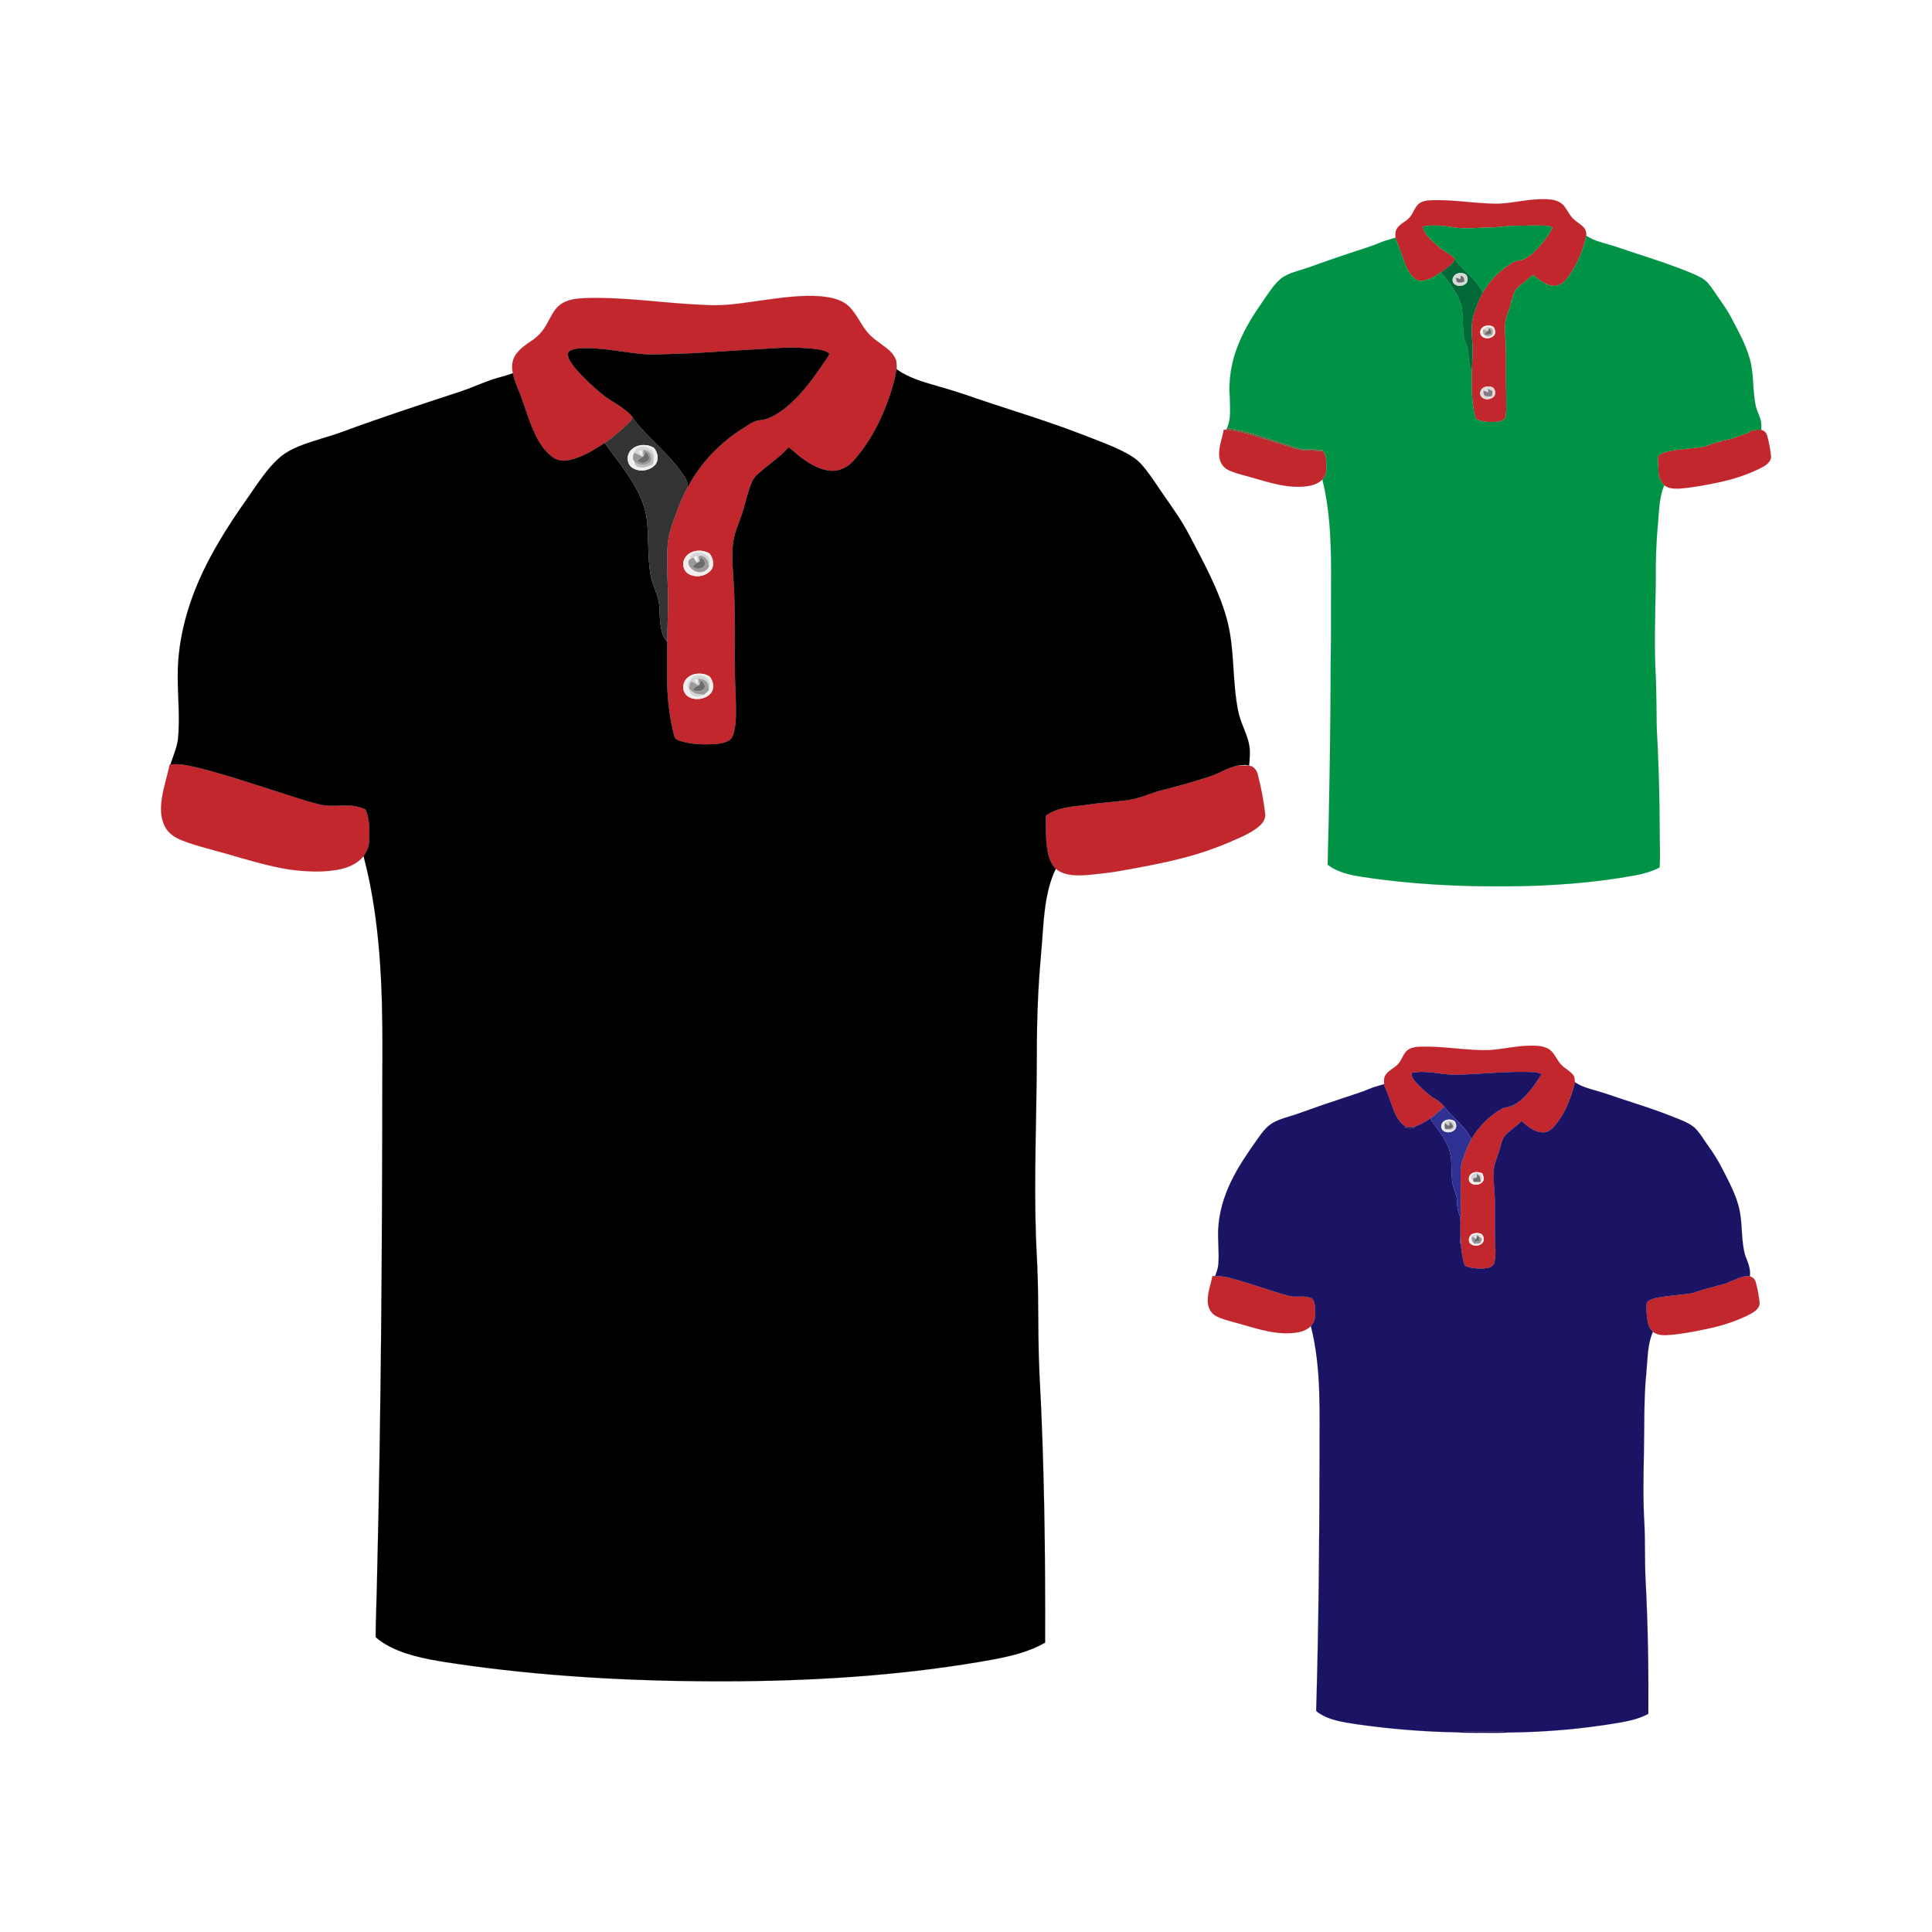 <svg:svg xmlns:svg="http://www.w3.org/2000/svg" enable-background="new 0 0 1920 1920" height="2254.994" id="Layer_1" version="1.1" viewBox="-167.292 -200.029 2254.994 2254.994" width="2254.994" x="0px" y="0px" xml:space="preserve">
<svg:g id="_x23_ffffffff">
</svg:g>
<svg:g>
	<svg:path d="M1582.99,37.69c20-1.13,39.79-7.06,59.93-4.75   c6.58,0.73,13.28,3.56,16.79,9.47c3.13,4.5,5.52,9.6,9.67,13.32c3.56,3.46,8.04,5.8,11.54,9.33   c2.49,2.58,3.71,6.37,3.08,9.92c-2.94,16.43-9.75,32.11-19.17,45.84c-3.74,5.29-8.12,11.03-14.79,12.54   c-6.5,1.3-12.89-1.66-18.21-5.12c-3.41-2.11-6.05-5.44-9.8-6.9c-2.34,0.58-3.88,2.67-5.69,4.1   c-4.3,4.03-9.32,7.25-13.36,11.56c-3.71,4.11-4.69,9.78-5.8,15.01c-0.09-0.46-0.26-1.4-0.34-1.87   c-0.73,9.73-7.07,18.01-7.25,27.82c-0.7,12.05,1.18,24.04,0.91,36.09c0.08,16.64-0.11,33.3,0.23,49.94   c-0.06,7.35,0.59,14.8-0.72,22.07c-0.93,4.44-6,6.02-9.96,6.25c-7.67,0.32-15.81,0.65-22.97-2.54   c-1.99-0.73-2.43-3.02-2.91-4.81c-4.05-17.15-3.91-34.86-3.69-52.37c0.93-12.84,1.68-25.77,0.24-38.61   c-0.48-9.03-0.6-18.3,2.1-27.04c2.75-8.72,6.11-17.28,10.5-25.31c8.27-14.94,21.01-27.03,35.68-35.6   c4.03-2.36,9.04-1.75,13.15-3.96c8.15-4.02,14.2-11.09,20.14-17.76c4.38-6.03,9.45-11.75,12.46-18.63   c-2.41-2.12-5.83-2.05-8.82-2.3c-12.3-0.47-24.6-0.04-36.9,0.21c-10.05,0.18-19.98,2.14-30.04,1.96   c-12.68,0.2-25.43,1.88-38.06,0.02c-12.26-1.9-24.89-3.57-37.19-1.23c0.27,6.51,5.08,11.19,9.31,15.57   c5.41,5.35,11.16,10.45,17.7,14.4c3.59,2.28,7.52,4.36,10.08,7.9c-2.82,7.39-10.54,11.26-16.52,15.84   c-7.02,4.64-14.65,9.51-23.33,9.7c-4.71,0.28-8.21-3.46-11.06-6.7c-5.69-7.11-8.38-16-11.37-24.45   c-1.97-6.33-4.98-12.29-6.77-18.68c-0.65-3.85-0.67-8.15,1.66-11.48c4.02-6.06,11.72-8.24,15.79-14.26   c3.22-4.25,4.76-9.6,8.52-13.45c3.48-3.45,8.52-4.57,13.26-4.92C1528.43,32.31,1555.59,38.18,1582.99,37.69 M1565.46,180.76   c-4.25,1.47-6.62,7.08-3.84,10.88c3.86,4.78,12.35,3.76,15.56-1.28c1.23-2.94,0.54-6.61-1.64-8.92   C1572.56,179.59,1568.67,179.51,1565.46,180.76 M1565.12,251.98c-4.28,1.58-6.34,7.47-3.34,11.11   c3.53,4.06,10.53,3.52,14.24-0.02c2.91-2.85,2.14-7.79-0.47-10.54C1572.44,250.69,1568.41,250.67,1565.12,251.98z" fill="#C2272D" stroke="#C2272D" stroke-width="0.094" />
	<svg:path d="M1873.09,304.08c4.87-1.83,10.06-3.09,15.3-2.44   c3.35,0.98,6.25,3.53,6.97,7.05c2.02,7.63,3.6,15.42,4.34,23.27c0.86,6.32-4.98,10.46-9.77,13.2   c-17.48,9.2-36.57,15-55.91,18.78c-13.89,2.76-27.84,5.46-41.99,6.36c-5.78,0.22-12.11-0.21-16.84-3.9   c-4.76-4.41-6.83-11.03-6.82-17.39c0.07-5.36-1.07-10.7-0.53-16.04c2.37-3.61,6.89-4.78,10.8-5.94   c8.97-2.13,18.19-2.76,27.34-3.75c6.99-0.96,14.23-1.04,20.86-3.74c4.9-1.95,9.94-3.55,15.17-4.37   c-0.62-0.13-1.21-0.27-1.77-0.4c12.28-1.63,23.83-6.42,35.39-10.63C1874.76,304.12,1873.91,304.1,1873.09,304.08z" fill="#C2272D" stroke="#C2272D" stroke-width="0.094" />
	<svg:path d="M1261.04,301.53c15.1,0.25,29.46,5.23,43.76,9.56   c8.36,2.53,16.6,5.45,25.01,7.84c9.86,2.96,19.66,7.46,30.19,6.87c5.57-0.24,11.09,0.63,16.65,0.8   c5.39,5.4,3.8,13.49,4.08,20.4c0.27,4.68-1.35,9.27-4.56,12.69c-6.34,6.27-15.63,7.96-24.21,8.33   c-22.81,1.19-44.42-7.22-66.13-12.89c-7.21-2.13-14.71-3.76-21.25-7.6c-5.77-3.36-8.69-10.13-8.86-16.6   C1255.31,320.82,1259.37,311.35,1261.04,301.53z" fill="#C2272D" stroke="#C2272D" stroke-width="0.094" />
	<svg:path d="M1493.74,64.34c12.3-2.34,24.93-0.67,37.19,1.23   c12.63,1.86,25.38,0.18,38.06-0.02c10.06,0.18,19.99-1.78,30.04-1.96c12.3-0.25,24.6-0.68,36.9-0.21   c2.99,0.25,6.41,0.18,8.82,2.3c-3.01,6.88-8.08,12.6-12.46,18.63c-5.94,6.67-11.99,13.74-20.14,17.76   c-4.11,2.21-9.12,1.6-13.15,3.96c-14.67,8.57-27.41,20.66-35.68,35.6c-7.04-16-23.07-25.11-32.49-39.42   c-2.56-3.54-6.49-5.62-10.08-7.9c-6.54-3.95-12.29-9.05-17.7-14.4C1498.82,75.53,1494.01,70.85,1493.74,64.34z" fill="#009345" stroke="#009345" stroke-width="0.094" />
	<svg:path d="M1684,74.98c8.17,5.59,17.91,7.93,27.27,10.69   c10.05,2.77,19.77,6.56,29.7,9.7c23.02,7.44,46.06,14.93,68.36,24.37c5.71,2.64,11.74,5.22,16.16,9.86   c4.9,5.51,8.77,11.84,12.99,17.87c5.52,7.93,11.18,15.83,15.55,24.48c8.87,17.05,18.55,34.12,22.49,53.13   c3.1,15.79,2.07,32.07,5.28,47.85c1.27,6.23,4.55,11.82,6.05,17.99c0.91,3.5,0.64,7.15,0.54,10.72   c-5.24-0.65-10.43,0.61-15.3,2.44c0.82,0.02,1.67,0.04,2.54,0.06c-11.56,4.21-23.11,9-35.39,10.63   c0.56,0.13,1.15,0.27,1.77,0.4c-5.23,0.82-10.27,2.42-15.17,4.37c-6.63,2.7-13.87,2.78-20.86,3.74   c-9.15,0.99-18.37,1.62-27.34,3.75c-3.91,1.16-8.43,2.33-10.8,5.94c-0.54,5.34,0.6,10.68,0.53,16.04   c-0.01,6.36,2.06,12.98,6.82,17.39c-4.8,10.89-5.59,22.93-6.6,34.63c-0.59,11.01-2.01,21.97-2.39,33   c-1.14,16.63-0.82,33.31-0.97,49.96c-0.68,36.66-1.93,73.39,0.27,110.02c0.44,16.97,0.66,33.94,0.84,50.91   c-0.01,9.71,1.01,19.36,1.26,29.06c1.35,30.65,2.17,61.33,2.23,92.02c-0.1,15.49,0.92,30.99-0.08,46.47   c-8.96,4.66-18.75,7.4-28.64,9.23c-48.5,8.87-97.84,12.36-147.1,12.79c-57.55,0.47-115.25-2.32-172.16-11.19   c-13.85-2.2-28.26-5.26-39.55-14.1c2.16-79.72,3.42-159.45,3.56-239.2c0.66-28.97,0.22-57.96,0.44-86.94   c0.25-41.27-0.19-83.06-10.13-123.37c3.21-3.42,4.83-8.01,4.56-12.69c-0.28-6.91,1.31-15-4.08-20.4   c-0.03-0.25-0.08-0.74-0.11-0.99c-6.13-1.05-12.33-1.51-18.53-1.24c-7.39,0.38-14.2-2.9-21.17-4.8   c-23.3-7.2-46.27-16.07-70.47-19.83c-0.14-0.56-0.42-1.69-0.56-2.26c3.72-10.43,2.5-21.66,2.32-32.51   c-1.86-21.72,1.93-43.75,10.29-63.85c7.56-18.54,18.36-35.54,29.9-51.82c6.1-8.68,11.71-18.03,20.16-24.67   c6.94-5.1,15.39-7.36,23.49-9.89c10.17-3.04,20.01-7.05,30.07-10.43c10.3-3.58,20.64-7.04,30.99-10.48   c10.05-3.4,20.29-6.31,30.06-10.49c5.95-2.64,12.34-4,18.5-6.05l0.19,0.63c1.79,6.39,4.8,12.35,6.77,18.68   c2.99,8.45,5.68,17.34,11.37,24.45c2.85,3.24,6.35,6.98,11.06,6.7c8.68-0.19,16.31-5.06,23.33-9.7   c5.45,5.21,9.65,11.54,13.87,17.75c4.97,7.71,9.67,15.95,10.98,25.18c2.12,13.86-0.64,28.56,5.08,41.77   c4.09,9.53,0.88,20.72,6.24,29.84c-0.22,17.51-0.36,35.22,3.69,52.37c0.48,1.79,0.92,4.08,2.91,4.81   c7.16,3.19,15.3,2.86,22.97,2.54c3.96-0.23,9.03-1.81,9.96-6.25c1.31-7.27,0.66-14.72,0.72-22.07   c-0.34-16.64-0.15-33.3-0.23-49.94c0.27-12.05-1.61-24.04-0.91-36.09c0.18-9.81,6.52-18.09,7.25-27.82   c0.08,0.47,0.25,1.41,0.34,1.87c1.11-5.23,2.09-10.9,5.8-15.01c4.04-4.31,9.06-7.53,13.36-11.56   c1.81-1.43,3.35-3.52,5.69-4.1c3.75,1.46,6.39,4.79,9.8,6.9c5.32,3.46,11.71,6.42,18.21,5.12   c6.67-1.51,11.05-7.25,14.79-12.54C1674.25,107.09,1681.06,91.41,1684,74.98z" fill="#009345" stroke="#009345" stroke-width="0.094" />
	<svg:path d="M1530.83,102.21c9.42,14.31,25.45,23.42,32.49,39.42   c-4.39,8.03-7.75,16.59-10.5,25.31c-2.7,8.74-2.58,18.01-2.1,27.04c1.44,12.84,0.69,25.77-0.24,38.61   c-5.36-9.12-2.15-20.31-6.24-29.84c-5.72-13.21-2.96-27.91-5.08-41.77c-1.31-9.23-6.01-17.47-10.98-25.18   c-4.22-6.21-8.42-12.54-13.87-17.75C1520.29,113.47,1528.01,109.6,1530.83,102.21 M1534.16,119.17   c-4.51,1.11-7.59,6.54-5.15,10.78c3.2,4.96,10.94,4.57,14.91,0.77c2.64-2.84,2.18-7.48-0.27-10.27   C1540.94,118.53,1537.27,118.15,1534.16,119.17z" fill="#016837" stroke="#016837" stroke-width="0.094" />
	<svg:path d="M1534.16,119.17c3.11-1.02,6.78-0.64,9.49,1.28   c2.45,2.79,2.91,7.43,0.27,10.27c-3.97,3.8-11.71,4.19-14.91-0.77C1526.57,125.71,1529.65,120.28,1534.16,119.17    M1537.62,121.72c-0.05,1.05-0.14,3.15-0.18,4.21c-1.79-0.68-3.53-1.36-5.3-2.01c0.38,1.86-0.14,4.32,1.82,5.44   c2.65,0.92,5.4-0.01,8-0.75C1541.82,125.56,1541.11,122.38,1537.62,121.72z" fill="#D6DBD5" stroke="#D6DBD5" stroke-width="0.094" />
	<svg:path d="M1568.15,181.19c1.84-0.5,3.57,0.7,5.24,1.34   c-1.3,0.09-2.58,0.19-3.84,0.31c0.02,0.58,0.04,1.74,0.05,2.31c0,0.46-0.01,1.39-0.02,1.85   c-0.32-0.18-0.95-0.53-1.27-0.7c-0.45-0.3-1.36-0.89-1.81-1.19c-0.73-0.24-2.19-0.73-2.92-0.97   C1565.06,183.11,1566.45,181.89,1568.15,181.19z" fill="#D6DBD5" stroke="#D6DBD5" stroke-width="0.094" />
	<svg:path d="M1537.62,121.72c3.49,0.66,4.2,3.84,4.34,6.89   c-2.6,0.74-5.35,1.67-8,0.75c-1.96-1.12-1.44-3.58-1.82-5.44c1.77,0.65,3.51,1.33,5.3,2.01   C1537.48,124.87,1537.57,122.77,1537.62,121.72z" fill="#6B6D6E" stroke="#6B6D6E" stroke-width="0.094" />
	<svg:path d="M1565.46,180.76c3.21-1.25,7.1-1.17,10.08,0.68   c2.18,2.31,2.87,5.98,1.64,8.92c-3.21,5.04-11.7,6.06-15.56,1.28C1558.84,187.84,1561.21,182.23,1565.46,180.76    M1568.15,181.19c-1.7,0.7-3.09,1.92-4.57,2.95c0.05,2.06-0.64,4.56,1.07,6.19c2.55,3.61,8.56,2.91,10.73-0.75   c0.59-2.51,0.11-5.38-1.99-7.05C1571.72,181.89,1569.99,180.69,1568.15,181.19z" fill="#FFF0EC" stroke="#FFF0EC" stroke-width="0.094" />
	<svg:path d="M1569.55,182.84c1.26-0.12,2.54-0.22,3.84-0.31   c2.1,1.67,2.58,4.54,1.99,7.05c-2.17,3.66-8.18,4.36-10.73,0.75c-1.71-1.63-1.02-4.13-1.07-6.19   c0.73,0.24,2.19,0.73,2.92,0.97c0.45,0.3,1.36,0.89,1.81,1.19c-1.02,1.34-1.98,2.72-2.91,4.1c2.7,0.02,5.7,0.4,8.02-1.35   c0.1-2.19-1.15-4.05-2.17-5.87c-0.41,0.5-1.24,1.48-1.65,1.97C1569.59,184.58,1569.57,183.42,1569.55,182.84z" fill="#ABADAB" stroke="#ABADAB" stroke-width="0.094" />
	<svg:path d="M1569.6,185.15c0.41-0.49,1.24-1.47,1.65-1.97   c1.02,1.82,2.27,3.68,2.17,5.87c-2.32,1.75-5.32,1.37-8.02,1.35c0.93-1.38,1.89-2.76,2.91-4.1   c0.32,0.17,0.95,0.52,1.27,0.7C1569.59,186.54,1569.6,185.61,1569.6,185.15z" fill="#6C6C6C" stroke="#6C6C6C" stroke-width="0.094" />
	<svg:path d="M1565.12,251.98c3.29-1.31,7.32-1.29,10.43,0.55   c2.61,2.75,3.38,7.69,0.47,10.54c-3.71,3.54-10.71,4.08-14.24,0.02C1558.78,259.45,1560.84,253.56,1565.12,251.98 M1569.55,253.8   c0.02,1.04,0.07,3.12,0.1,4.17c-1.88-0.68-3.7-1.46-5.56-2.09c0.24,2.35-0.06,5.91,2.95,6.54   c2.3,0.12,5.33,0.9,7.2-0.82c0.27-1.72,0.27-3.46,0.38-5.18C1572.93,255.52,1571.2,254.69,1569.55,253.8z" fill="#DFDBD9" stroke="#DFDBD9" stroke-width="0.094" />
	<svg:path d="M1569.55,253.8c1.65,0.89,3.38,1.72,5.07,2.62   c-0.11,1.72-0.11,3.46-0.38,5.18c-1.87,1.72-4.9,0.94-7.2,0.82c-3.01-0.63-2.71-4.19-2.95-6.54   c1.86,0.63,3.68,1.41,5.56,2.09C1569.62,256.92,1569.57,254.84,1569.55,253.8z" fill="#857D88" stroke="#857D88" stroke-width="0.094" />
	<svg:path d="M1265.75,297.21l0.06,0.27c0.14,0.57,0.42,1.7,0.56,2.26   c24.2,3.76,47.17,12.63,70.47,19.83c6.97,1.9,13.78,5.18,21.17,4.8c6.2-0.27,12.4,0.19,18.53,1.24   c0.03,0.25,0.08,0.74,0.11,0.99c-5.56-0.17-11.08-1.04-16.65-0.8c-10.53,0.59-20.33-3.91-30.19-6.87   c-8.41-2.39-16.65-5.31-25.01-7.84c-14.3-4.33-28.66-9.31-43.76-9.56c1.07-0.09,2.15-0.18,3.25-0.26   C1264.76,299.92,1265.24,298.56,1265.75,297.21z" fill="#5D623C" stroke="#5D623C" stroke-width="0.094" />
</svg:g>
<svg:g>
	<svg:path d="M720.52,150.78c23.34-3.25,46.91-6.76,70.53-4.97   c10.33,1.11,21.23,3.01,29.75,9.35c11.97,9.57,16.49,25.17,27.25,35.81c7.08,7.08,15.95,11.97,23.35,18.68   c3,2.91,5.6,6.37,6.96,10.36c2.22,13.18-2.4,26.06-6.07,38.51c-9.27,28.57-22.95,56.21-43.02,78.77   c-6.66,7.89-16.87,12.97-27.32,12.11c-12.45-1.07-23.57-7.7-33.48-14.87c-5.33-3.76-9.74-8.68-15.12-12.33   c-3.51,2.87-6.36,6.46-9.82,9.39c-8.62,7.39-17.85,14.06-26.31,21.64c-3.11,2.71-5.65,6.06-7.16,9.91   c-4.06,9.93-6.59,20.38-9.45,30.7c-3.61,13.4-10.49,25.85-12.25,39.76c-2.23,18.43,0.35,36.94,1.19,55.37   c2,41.85-0.46,83.8,1.96,125.64c0.21,12.95,0.98,26.09-1.81,38.84c-0.94,4.11-2.44,8.65-6.29,10.92c-5,2.87-10.87,3.74-16.53,4.17   c-12.97,0.62-26.18,0.32-38.73-3.31c-3.11-1.13-7.53-1.87-8.31-5.7c-5.77-21.31-8.21-43.45-8.52-65.5   c-0.18-15.01-0.03-30.03,0.09-45.05c0.5-24.98,1.83-49.99,0.25-74.96c0.06-13.74-0.86-27.54,0.62-41.23   c1.22-12.48,6.3-24.07,10.45-35.77c3.4-9.93,7.68-19.53,12.78-28.7c15.23-28.67,38.6-52.68,66.19-69.66   c5.45-3.19,10.67-7.6,17.21-8.12c10.78-0.76,20.21-6.82,28.71-13c18.98-14.77,33.3-34.46,46.65-54.22   c2.21-3.4,5.17-6.45,6.36-10.41c-2.02-2.26-4.93-3.33-7.77-4.06c-9.77-2.36-19.88-2.5-29.86-3.08c-12.68-0.37-25.35,0.57-38,1.33   c-29,1.49-57.95,3.81-86.96,5.26c-17.38,0.35-34.75,1.75-52.15,1.11c-24.7-1.85-49.08-7.96-73.96-7.06   c-4.83,0.25-9.91,0.7-14.18,3.14c-3.23,1.83-2.27,6.11-1.08,8.92c3.64,7.79,9.77,14.01,15.58,20.21   c7.23,7.41,14.95,14.34,22.83,21.05c10.89,9.14,24.67,14.5,34.34,25.12c0.5,1.33,1.13,2.67,1.13,4.13   c-3.48,4.7-8.03,8.48-12.33,12.41c-6.5,5.28-12.63,11.05-19.69,15.6c-12.58,8.19-25.67,16.31-40.45,19.76   c-6.66,1.63-14.23,1.35-19.87-2.96c-13.38-9.36-20.53-24.81-26.3-39.58c-4.95-12.89-8.7-26.22-14.06-38.96   c-2.68-6.37-5.22-12.84-6.54-19.65c-1.65-7.13-1.08-15.08,3.07-21.27c4.78-7.22,12.1-12.16,19.19-16.87   c7.15-4.75,12.97-11.34,17.13-18.82c4.64-8.07,8.18-17.27,15.86-23.04c8.11-6.13,18.65-7.23,28.48-7.66   c47.17-1.7,93.93,6.3,140.98,8C677.66,157.47,699.16,153.73,720.52,150.78 M642.37,443.67c-4.62,1.36-8.9,4.48-10.91,8.95   c-2.5,5.41-1.29,12.68,3.63,16.34c8,5.71,20.37,4.28,26.97-2.97c5.05-5.68,3.22-14.49-1.18-19.95   C655.43,442.71,648.5,441.88,642.37,443.67 M644.36,586.61c-4.79,0.97-9.51,3.56-12.05,7.85c-2.33,3.67-2.7,8.44-1.24,12.5   c1.98,5.21,7.46,8.34,12.84,8.72c7.07,0.78,14.97-1.61,19.17-7.64c3.75-5.61,1.91-13.17-1.94-18.22   C656.42,586.29,650.03,585.73,644.36,586.61z" fill="#C2272D" stroke="#C2272D" stroke-width="0.094" />
	<svg:path d="M30.75,692.37c0.22-0.02,0.65-0.06,0.87-0.08   c11.3-1.47,22.49,1.6,33.44,4.03c38.7,9.7,76.28,23.21,114.37,34.97c8.87,2.78,17.76,5.54,26.81,7.68   c11.07,2.8,22.54,0.72,33.79,1.27c6.66,0,13.15,1.82,19.25,4.37c5.03,11.1,4.7,23.53,4.48,35.43c0,6.93-2.64,13.65-6.72,19.18   c-7.48,9.57-19.54,14-31.13,16.1c-11.5,1.81-23.24,2.4-34.86,1.47c-26.44-0.93-52.02-8.41-77.33-15.47   c-20.12-6.23-40.69-10.89-60.68-17.52c-9.13-3.27-19.05-6.73-25.08-14.8c-6.86-9.04-8.12-21.01-6.95-31.98   C22.5,721.8,27.62,707.28,30.75,692.37z" fill="#C2272D" stroke="#C2272D" stroke-width="0.094" />
	<svg:path d="M1246.45,705.65c10.3-3.48,19.52-9.92,30.31-11.98   c5.65,0.22,11.34-1.05,16.87,0.76c3.81,1.83,6.32,5.61,7.17,9.69c3.78,14.76,6.71,29.76,8.47,44.9   c0.93,5.25-1.66,10.35-5.39,13.9c-6.57,6.22-14.76,10.33-22.86,14.19c-17.1,7.88-34.68,14.77-52.74,20.12   c-22.89,6.86-46.35,11.57-69.83,15.95c-12.07,2.14-24.1,4.56-36.29,5.93c-12.74,1.27-25.54,3.44-38.38,2.17   c-6.71-0.8-13.58-2.8-18.74-7.35c-5.27-5.01-7.95-12.07-9.34-19.07c-2.89-14.06-2.04-28.5-2.47-42.75   c10.61-7.82,23.93-10.06,36.72-11.46c9.63-0.86,19.14-2.7,28.78-3.54c12.43-1.32,24.98-1.96,37.24-4.58   c11.29-2.38,21.74-7.57,32.94-10.28C1208.26,717.35,1227.53,712.06,1246.45,705.65z" fill="#C2272D" stroke="#C2272D" stroke-width="0.094" />
	<svg:path d="M583.79,332.21c1.13-1.74,2.12-3.56,3.16-5.35   c1.54,2.51,3.8,5.07,3.4,8.25c0.1,2.92-3.19,3.98-5.45,4.75c-3.02,1.24-5.97-0.42-8.63-1.71c1.77-2.08,3.97-3.7,6.36-5   C582.92,332.91,583.5,332.44,583.79,332.21z" fill="#6C6C6C" stroke="#6C6C6C" stroke-width="0.094" />
	<svg:path d="M650.52,594.11c3.66,1.54,5.93,5.88,4.3,9.65   c-3.52,3.88-9.53,4.26-13.69,1.17c1.76-2.01,3.88-3.67,6.26-4.9c0.42-0.25,1.26-0.77,1.68-1.02   C649.62,597.4,650.02,595.73,650.52,594.11z" fill="#6C6C6C" stroke="#6C6C6C" stroke-width="0.094" />
	<svg:path d="M497.75,209.55c4.27-2.44,9.35-2.89,14.18-3.14c24.88-0.9,49.26,5.21,73.96,7.06   c17.4,0.64,34.77-0.76,52.15-1.11c29.01-1.45,57.96-3.77,86.96-5.26c12.65-0.76,25.32-1.7,38-1.33c9.98,0.58,20.09,0.72,29.86,3.08   c2.84,0.73,5.75,1.8,7.77,4.06c-1.19,3.96-4.15,7.01-6.36,10.41c-13.35,19.76-27.67,39.45-46.65,54.22   c-8.5,6.18-17.93,12.24-28.71,13c-6.54,0.52-11.76,4.93-17.21,8.12c-27.59,16.98-50.96,40.99-66.19,69.66   c0.28-5.89-3.12-10.93-6.23-15.61c-14.59-20.76-34.33-37.07-51.07-55.98c-3.32-3.67-5.76-8-8.79-11.88   c-9.67-10.62-23.45-15.98-34.34-25.12c-7.88-6.71-15.6-13.64-22.83-21.05c-5.81-6.2-11.94-12.42-15.58-20.21   C495.48,215.66,494.52,211.38,497.75,209.55z" stroke="#000000" stroke-width="0.094" />
	<svg:path d="M878.36,220.01c0.84,3.57,0.97,7.25,0.83,10.9c14.4,10.54,31.95,15.01,48.77,20.05   c14.59,4.06,29.02,8.65,43.29,13.75c27.79,9.46,55.85,18.13,83.63,27.62c22.33,7.5,44.28,16.02,66.21,24.61   c12,4.92,24.12,9.92,34.93,17.21c5.53,3.61,9.86,8.69,13.93,13.82c7.1,9.07,13.33,18.76,19.84,28.25   c11.03,15.82,22.37,31.53,31.22,48.71c16.25,31.13,33.61,62.14,43.23,96.13c10.11,35.85,6.22,73.72,13.88,109.99   c2.62,12.43,9.23,23.58,12.1,35.94c2.14,8.7,1.11,17.67,0.45,26.48c-1.57-0.27-3.13-0.52-4.66-0.79   c-3.07,0.59-6.23,0.27-9.25,0.99c-10.79,2.06-20.01,8.5-30.31,11.98c-18.92,6.41-38.19,11.7-57.54,16.6   c-11.2,2.71-21.65,7.9-32.94,10.28c-12.26,2.62-24.81,3.26-37.24,4.58c-9.64,0.84-19.15,2.68-28.78,3.54   c-12.79,1.4-26.11,3.64-36.72,11.46c0.43,14.25-0.42,28.69,2.47,42.75c1.39,7,4.07,14.06,9.34,19.07   c-10.56,21.79-13.14,46.25-14.95,70.08c-1.66,25.02-4.4,49.96-5.55,75.02c-1.27,25.62-1.79,51.28-1.69,76.93   c-0.26,69.04-3.37,138.07-1.05,207.1c1.09,23.99,2.45,47.97,2.55,72c0.32,29.46,0.17,58.93,1.58,88.37   c5.73,104.5,6.94,209.18,6.64,313.82c-17.85,10.19-38.02,15.27-58.04,19.17c-98.76,18.13-199.26,24.98-299.56,25.88   c-104.72,0.76-209.65-4-313.48-18.09c-25.33-3.77-51-6.66-75.45-14.64c-12.5-4.28-24.82-9.96-34.86-18.69   c0.11-22.62,1.22-45.24,1.59-67.86c4.8-195.3,6.02-390.67,6.17-586.02c0.62-76.65,0.22-154.04-15.24-229.44   c-1.95-9.51-4.22-18.95-6.66-28.34c4.08-5.53,6.72-12.25,6.72-19.18c0.22-11.9,0.55-24.33-4.48-35.43   c-6.1-2.55-12.59-4.37-19.25-4.37c-11.25-0.55-22.72,1.53-33.79-1.27c-9.05-2.14-17.94-4.9-26.81-7.68   c-38.09-11.76-75.67-25.27-114.37-34.97c-10.95-2.43-22.14-5.5-33.44-4.03c3.05-9.65,7.35-19.01,8.75-29.11   c2.87-27.37-0.94-54.82-0.11-82.24c1.47-45.89,16.35-90.46,37.93-130.67c13.42-25.21,29.31-49,45.76-72.32   c10.2-14.57,19.85-29.81,33-41.98c7.11-6.74,15.82-11.53,24.86-15.18c16.7-6.79,34.37-10.76,51.25-17.07   c44.98-16.58,90.54-31.49,136.09-46.41c12.28-4.03,24.08-9.36,36.23-13.75c8.55-2.96,17.46-4.76,25.93-7.96   c1.32,6.81,3.86,13.28,6.54,19.65c5.36,12.74,9.11,26.07,14.06,38.96c5.77,14.77,12.92,30.22,26.3,39.58   c5.64,4.31,13.21,4.59,19.87,2.96c14.78-3.45,27.87-11.57,40.45-19.76c11.68,16.21,24.26,31.83,34.46,49.07   c7.25,12.57,13.2,26.26,14.76,40.82c2.36,21.32,0.64,42.96,4.28,64.16c2.02,12.4,9.37,23.38,10.15,36.05   c0.76,11.55,0.41,23.45,4.33,34.52c0.98,2.84,2.88,5.2,4.9,7.37c-0.12,15.02-0.27,30.04-0.09,45.05   c0.31,22.05,2.75,44.19,8.52,65.5c0.78,3.83,5.2,4.57,8.31,5.7c12.55,3.63,25.76,3.93,38.73,3.31   c5.66-0.43,11.53-1.3,16.53-4.17c3.85-2.27,5.35-6.81,6.29-10.92c2.79-12.75,2.02-25.89,1.81-38.84   c-2.42-41.84,0.04-83.79-1.96-125.64c-0.84-18.43-3.42-36.94-1.19-55.37c1.76-13.91,8.64-26.36,12.25-39.76   c2.86-10.32,5.39-20.77,9.45-30.7c1.51-3.85,4.05-7.2,7.16-9.91c8.46-7.58,17.69-14.25,26.31-21.64   c3.46-2.93,6.31-6.52,9.82-9.39c5.38,3.65,9.79,8.57,15.12,12.33c9.91,7.17,21.03,13.8,33.48,14.87   c10.45,0.86,20.66-4.22,27.32-12.11c20.07-22.56,33.75-50.2,43.02-78.77C875.96,246.07,880.58,233.19,878.36,220.01z" stroke="#000000" stroke-width="0.094" />
	<svg:path d="M569.42,284.85c3.03,3.88,5.47,8.21,8.79,11.88   c16.74,18.91,36.48,35.22,51.07,55.98c3.11,4.68,6.51,9.72,6.23,15.61c-5.1,9.17-9.38,18.77-12.78,28.7   c-4.15,11.7-9.23,23.29-10.45,35.77c-1.48,13.69-0.56,27.49-0.62,41.23c1.58,24.97,0.25,49.98-0.25,74.96   c-2.02-2.17-3.92-4.53-4.9-7.37c-3.92-11.07-3.57-22.97-4.33-34.52c-0.78-12.67-8.13-23.65-10.15-36.05   c-3.64-21.2-1.92-42.84-4.28-64.16c-1.56-14.56-7.51-28.25-14.76-40.82c-10.2-17.24-22.78-32.86-34.46-49.07   c7.06-4.55,13.19-10.32,19.69-15.6c4.3-3.93,8.85-7.71,12.33-12.41C570.55,287.52,569.92,286.18,569.42,284.85 M578.17,320.14   c-2.89,0.76-5.63,2.13-7.84,4.15c-6.46,5.16-6.81,16.41,0.04,21.38c7.9,5.57,19.84,4.13,26.55-2.7c5.27-5.59,3.67-14.55-0.78-20.12   C590.93,319.45,584.16,318.62,578.17,320.14z" fill="#333333" stroke="#333333" stroke-width="0.094" />
	<svg:path d="M578.17,320.14c5.99-1.52,12.76-0.69,17.97,2.71   c4.45,5.57,6.05,14.53,0.78,20.12c-6.71,6.83-18.65,8.27-26.55,2.7c-6.85-4.97-6.5-16.22-0.04-21.38   C572.54,322.27,575.28,320.9,578.17,320.14 M576.9,322.94c-2.19,1.14-3.24,3.42-4.22,5.55c-1.15,3.06-2.11,6.78,0.21,9.59   c0.34,3.02,1.86,6,4.93,7c5.64,1.71,11.35-0.68,16.51-2.83c0.35-1.05,0.69-2.11,1.02-3.16c1.03-4.16,1.32-8.88-0.75-12.76   C590.13,321.91,582.64,319.52,576.9,322.94z" fill="#F0F0F0" stroke="#F0F0F0" stroke-width="0.094" />
	<svg:path d="M576.9,322.94c5.74-3.42,13.23-1.03,17.7,3.39   c2.07,3.88,1.78,8.6,0.75,12.76c0.06-3.23,0.3-6.86-1.76-9.58c-2.41-3.09-6.42-5.8-10.48-4.46c0.09,1.75,0.38,3.48,0.59,5.22   c0.02,0.48,0.07,1.45,0.09,1.94c-0.29,0.23-0.87,0.7-1.16,0.94c-3.17-1.87-6.4-3.65-9.95-4.66   C573.66,326.36,574.71,324.08,576.9,322.94 M579.3,326.27c-2.18,0.85,0.83,3.71,1.65,5.01   C583.62,330.03,581.92,325.16,579.3,326.27z" fill="#D4D4D4" stroke="#D4D4D4" stroke-width="0.094" />
	<svg:path d="M583.11,325.05c4.06-1.34,8.07,1.37,10.48,4.46   c2.06,2.72,1.82,6.35,1.76,9.58c-0.33,1.05-0.67,2.11-1.02,3.16c-5.16,2.15-10.87,4.54-16.51,2.83c-3.07-1-4.59-3.98-4.93-7   c4.37,5.11,12.7,5.89,18,1.82c3.33-2.4,1.95-7.09,0.32-10.09c-1.41-2.97-4.79-3.76-7.61-4.68c-0.02,1.71,0.02,3.42,0.1,5.14   C583.49,328.53,583.2,326.8,583.11,325.05z" fill="#BDBDBD" stroke="#BDBDBD" stroke-width="0.094" />
	<svg:path d="M579.3,326.27c2.62-1.11,4.32,3.76,1.65,5.01   C580.13,329.98,577.12,327.12,579.3,326.27z" fill="#ECECEC" stroke="#ECECEC" stroke-width="0.094" />
	<svg:path d="M583.6,325.13c2.82,0.92,6.2,1.71,7.61,4.68   c1.63,3,3.01,7.69-0.32,10.09c-5.3,4.07-13.63,3.29-18-1.82c-2.32-2.81-1.36-6.53-0.21-9.59c3.55,1.01,6.78,2.79,9.95,4.66   c-2.39,1.3-4.59,2.92-6.36,5c2.66,1.29,5.61,2.95,8.63,1.71c2.26-0.77,5.55-1.83,5.45-4.75c0.4-3.18-1.86-5.74-3.4-8.25   c-1.04,1.79-2.03,3.61-3.16,5.35c-0.02-0.49-0.07-1.46-0.09-1.94C583.62,328.55,583.58,326.84,583.6,325.13z" fill="#969696" stroke="#969696" stroke-width="0.094" />
	<svg:path d="M642.37,443.67c6.13-1.79,13.06-0.96,18.51,2.37   c4.4,5.46,6.23,14.27,1.18,19.95c-6.6,7.25-18.97,8.68-26.97,2.97c-4.92-3.66-6.13-10.93-3.63-16.34   C633.47,448.15,637.75,445.03,642.37,443.67 M640.41,447.34c-1.88,1.18-2.19,3.46-2.54,5.46c-2.72,1.9-1.62,6.14-0.15,8.56   c2.86,3.72,7.41,6.71,12.28,6.35c4.26,0.23,8.05-2.65,10.1-6.2c1.15-4.08,1.3-8.9-1.13-12.54   C653.97,444.9,645.77,442.78,640.41,447.34z" fill="#F0EFEE" stroke="#F0EFEE" stroke-width="0.094" />
	<svg:path d="M640.41,447.34c5.36-4.56,13.56-2.44,18.56,1.63   c2.43,3.64,2.28,8.46,1.13,12.54c-0.47-3.28-0.55-7.01-2.97-9.56c-1.98-2.18-5.14-4.08-8.13-3.21c-2.13,1.7,0.09,4.61,0.15,6.8   c-1.02,0.5-2.08,0.94-3.1,1.42c-0.4-0.59-0.79-1.18-1.16-1.76c0.55-0.69,1.65-2.07,2.21-2.76c-0.48-1.24-1.15-2.37-1.78-3.52   c-0.77,0.47-2.32,1.4-3.09,1.86c-1.44,0.72-2.92,1.33-4.36,2.02C638.22,450.8,638.53,448.52,640.41,447.34z" fill="#D4D5D4" stroke="#D4D5D4" stroke-width="0.094" />
	<svg:path d="M645.32,448.92c0.63,1.15,1.3,2.28,1.78,3.52   c-0.56,0.69-1.66,2.07-2.21,2.76c-0.92-1.47-1.8-2.94-2.66-4.42C643,450.32,644.55,449.39,645.32,448.92z" fill="#F2F2F2" stroke="#F2F2F2" stroke-width="0.094" />
	<svg:path d="M649.15,455.54c-0.06-2.19-2.28-5.1-0.15-6.8   c2.99-0.87,6.15,1.03,8.13,3.21c2.42,2.55,2.5,6.28,2.97,9.56c-2.05,3.55-5.84,6.43-10.1,6.2c-4.87,0.36-9.42-2.63-12.28-6.35   c-1.47-2.42-2.57-6.66,0.15-8.56c1.44-0.69,2.92-1.3,4.36-2.02c0.86,1.48,1.74,2.95,2.66,4.42c0.37,0.58,0.76,1.17,1.16,1.76   c-1.8,1.26-3.4,2.78-4.99,4.29c2.3,1.28,4.76,3.03,7.54,2.28c3.28-0.48,7.62-2.52,6.72-6.58c0.05-3.02-2.55-4.73-4.68-6.33   C650.15,452.26,649.7,453.92,649.15,455.54z" fill="#9D999A" stroke="#9D999A" stroke-width="0.094" />
	<svg:path d="M650.64,450.62c2.13,1.6,4.73,3.31,4.68,6.33   c0.9,4.06-3.44,6.1-6.72,6.58c-2.78,0.75-5.24-1-7.54-2.28c1.59-1.51,3.19-3.03,4.99-4.29c1.02-0.48,2.08-0.92,3.1-1.42   C649.7,453.92,650.15,452.26,650.64,450.62z" fill="#6B6B6B" stroke="#6B6B6B" stroke-width="0.094" />
	<svg:path d="M644.36,586.61c5.67-0.88,12.06-0.32,16.78,3.21   c3.85,5.05,5.69,12.61,1.94,18.22c-4.2,6.03-12.1,8.42-19.17,7.64c-5.38-0.38-10.86-3.51-12.84-8.72   c-1.46-4.06-1.09-8.83,1.24-12.5C634.85,590.17,639.57,587.58,644.36,586.61 M644.41,588.52c-4.11,1.17-6.47,5.12-8.13,8.77   c-1.05,2.04-0.93,4.64,0.37,6.56c0.65,2.27,1.03,4.9,3.01,6.47c4.04,3.63,10.28,2.88,14.74,0.46h0.16   c1.83-1.76,3.8-3.4,5.42-5.37c1.43-4.04,1.29-8.84-0.7-12.63C655.35,589.26,649.65,587.21,644.41,588.52z" fill="#F0EFED" stroke="#F0EFED" stroke-width="0.094" />
	<svg:path d="M644.41,588.52c5.24-1.31,10.94,0.74,14.87,4.26   c1.99,3.79,2.13,8.59,0.7,12.63c-0.31-3.51-0.23-7.66-3.17-10.15c-2.28-2.6-5.84-2.84-9.04-3.1c0.44,2.27,0.95,4.55,1.3,6.85   c-0.42,0.25-1.26,0.77-1.68,1.02c-2.48-1.61-4.86-3.37-7.49-4.71c-2.69,2.21-2.4,5.9-2.77,9.02l-0.48-0.49   c-1.3-1.92-1.42-4.52-0.37-6.56C637.94,593.64,640.3,589.69,644.41,588.52 M643.91,592.92c-0.72,1.95,1.55,3.41,2.25,5.04   C647.88,596.17,646.67,591.86,643.91,592.92z" fill="#D4D5D6" stroke="#D4D5D6" stroke-width="0.094" />
	<svg:path d="M643.91,592.92c2.76-1.06,3.97,3.25,2.25,5.04   C645.46,596.33,643.19,594.87,643.91,592.92z" fill="#EDEDED" stroke="#EDEDED" stroke-width="0.094" />
	<svg:path d="M647.77,592.16c3.2,0.26,6.76,0.5,9.04,3.1   c2.94,2.49,2.86,6.64,3.17,10.15c-1.62,1.97-3.59,3.61-5.42,5.37h-0.16c-3.57-0.24-7.37,0.12-10.66-1.55   c-2.46-1.25-4.58-3.06-6.61-4.89c0.37-3.12,0.08-6.81,2.77-9.02c2.63,1.34,5.01,3.1,7.49,4.71c-2.38,1.23-4.5,2.89-6.26,4.9   c4.16,3.09,10.17,2.71,13.69-1.17c1.63-3.77-0.64-8.11-4.3-9.65c-0.5,1.62-0.9,3.29-1.45,4.9   C648.72,596.71,648.21,594.43,647.77,592.16z" fill="#9B9B99" stroke="#9B9B99" stroke-width="0.094" />
	<svg:path d="M636.65,603.85l0.48,0.49c2.03,1.83,4.15,3.64,6.61,4.89   c3.29,1.67,7.09,1.31,10.66,1.55c-4.46,2.42-10.7,3.17-14.74-0.46C637.68,608.75,637.3,606.12,636.65,603.85z" fill="#D5D5D7" stroke="#D5D5D7" stroke-width="0.094" />
</svg:g>
<svg:g>
	<svg:path d="M1569.94,1025.68c16.75-0.98,33.19-5.25,50.02-5.26   c7.2-0.01,14.93,0.43,21.17,4.43c6.69,4.89,8.88,13.57,14.98,19.02c4.13,3.9,9.56,6.39,12.93,11.09   c1.64,2.12,1.58,4.88,1.77,7.43c0.07,0.2,0.2,0.59,0.27,0.79c-4.24,16.21-9.77,32.42-19.96,45.94   c-4.32,5.55-9.26,12.62-17.11,12.54c-10.11,0.05-18.19-7.06-25.45-13.23c-6.16,6.63-14.31,11.09-20.09,18.08   c-3.53,5.3-4.17,11.89-6.24,17.81c-2.18,7.49-6.12,14.67-6,22.66c-0.02,7.69-0.1,15.4,0.62,23.06   c1,8.28,0.52,16.63,0.66,24.95c0.08,14.68-0.29,29.38,0.69,44.05c-0.08,5.45,0.01,11.14-1.97,16.31   c-2.04,4.1-7.23,4.72-11.29,5.06c-7.62,0.55-15.34-0.3-22.52-2.97c-2.88-8.19-4.01-16.84-4.64-25.45   c-0.89-23.31,0.33-46.65-0.19-69.97c0.12-9.06-1.03-18.41,1.94-27.16c2.87-8.76,6.26-17.39,10.65-25.5   c8.54-14.75,21.02-27.24,35.96-35.47c3.73-2.06,8.23-1.27,12.1-2.94c1.93-0.79,3.78-1.76,5.63-2.75   c-4.65,2.22-9.57,4.16-14.82,3.66c7.13,0.23,13.53-3.51,18.87-7.88c9.83-8.6,17.35-19.42,24.19-30.45   c-2.67-0.95-5.39-1.86-8.2-2.1c-29.69-1.56-59.28,2.05-88.91,2.91c-18.38,0.94-36.62-6.06-54.92-1.98   c0.18,6.18,4.94,10.52,8.9,14.69c5.94,5.86,12.1,11.66,19.39,15.84c3.84,2.23,7.36,5.07,9.99,8.71   c-5.17,4.94-10.44,9.83-16.36,13.87c-7.08,4.45-14.44,9.34-22.95,10.23c-4.26,0.57-8.02-2.01-10.79-4.95   c-5.83-6.1-8.78-14.22-11.52-22.03c-2.57-7.9-5.62-15.64-8.92-23.25c0.11-0.25,0.32-0.75,0.43-1   c-0.22-3.49-0.32-7.32,1.98-10.21c3.97-5.78,11.23-8.02,15.35-13.66c4.16-5.23,5.67-12.76,11.89-16.16   c6.27-3.33,13.62-2.72,20.49-2.85C1522.03,1021.64,1545.87,1026.2,1569.94,1025.68 M1550,1170.02   c-3.57,2.51-3.92,8.67-0.14,11.15c4.48,2.94,11.65,1.63,14.18-3.3c1.33-2.86-0.35-5.81-1.35-8.47   C1558.65,1167.85,1553.61,1167.12,1550,1170.02 M1552.49,1239.75c-5.02,1.35-7.28,8.49-3.28,12.09   c4.03,3.18,10.82,2.55,14.04-1.54c2.23-2.85,1.25-7.02-0.91-9.6C1559.44,1238.85,1555.69,1238.86,1552.49,1239.75z" fill="#C2272D" stroke="#C2272D" stroke-width="0.094" />
	<svg:path d="M1247.85,1289.46c7.49-0.45,15.02,0.36,22.2,2.58   c22.26,5.88,43.83,14.01,65.98,20.21c9.25,2.87,19.67-1.25,28.42,3.5c3.68,4.8,3.15,11.47,3.34,17.23   c0.28,5.37-1.32,10.85-5.06,14.82c-6.44,6.43-15.99,7.85-24.68,8.29c-23.13,0.96-44.98-7.63-66.98-13.35   c-6.72-1.96-13.65-3.63-19.75-7.14c-5.78-3.33-8.78-10.09-8.91-16.57C1242.02,1308.87,1245.89,1299.28,1247.85,1289.46z" fill="#C2272D" stroke="#C2272D" stroke-width="0.094" />
	<svg:path d="M1848.35,1296.92c9.02-2.1,17.01-8.64,26.71-7.34   c3.3,1.09,6.3,3.63,7.01,7.18c2,7.64,3.55,15.45,4.35,23.32c0.68,6.36-5.22,10.46-10.07,13.22   c-14.06,7.43-29.24,12.57-44.68,16.24c-16.08,3.59-32.29,6.91-48.72,8.44c-7.06,0.65-15.08,1.03-21-3.55   c-3.73-3.5-5.83-8.39-6.39-13.41c-0.9-6.89-1.73-13.95-0.74-20.85c3.33-3.46,8.23-4.65,12.76-5.7   c11.71-2.01,23.56-2.89,35.35-4.36c8.02-0.86,15.29-4.67,23.12-6.43c8.34-1.95,16.43-4.84,24.82-6.64   C1850,1296.97,1849.16,1296.94,1848.35,1296.92z" fill="#C2272D" stroke="#C2272D" stroke-width="0.094" />
	<svg:path d="M1550,1170.02c3.61-2.9,8.65-2.17,12.69-0.62   c1,2.66,2.68,5.61,1.35,8.47c-2.53,4.93-9.7,6.24-14.18,3.3C1546.08,1178.69,1546.43,1172.53,1550,1170.02    M1550.28,1172.32c-1.1,2.29,0.16,5.07,2.2,6.43c0.01,0.17,0.05,0.51,0.06,0.67c2.76,0.06,5.53,0.07,8.31,0.09   c1.57-2.49,2.7-6.32,0.01-8.46C1557.9,1168.1,1552.55,1169.01,1550.28,1172.32z" fill="#FFF0EC" stroke="#FFF0EC" stroke-width="0.094" />
	<svg:path d="M1480.08,1052.36c18.3-4.08,36.54,2.92,54.92,1.98   c29.63-0.86,59.22-4.47,88.91-2.91c2.81,0.24,5.53,1.15,8.2,2.1c-6.84,11.03-14.36,21.85-24.19,30.45   c-5.34,4.37-11.74,8.11-18.87,7.88c5.25,0.5,10.17-1.44,14.82-3.66c-1.85,0.99-3.7,1.96-5.63,2.75   c-3.87,1.67-8.37,0.88-12.1,2.94c-14.94,8.23-27.42,20.72-35.96,35.47c-7.47-15.01-21.92-24.6-31.82-37.76   c-2.63-3.64-6.15-6.48-9.99-8.71c-7.29-4.18-13.45-9.98-19.39-15.84C1485.02,1062.88,1480.26,1058.54,1480.08,1052.36z" fill="#1B1464" stroke="#1B1464" stroke-width="0.094" />
	<svg:path d="M1651.12,1109.12c10.19-13.52,15.72-29.73,19.96-45.94   c8.63,5.89,19,8.08,28.84,11.08c7.09,1.95,13.98,4.58,20.97,6.88c20.67,6.87,41.53,13.21,61.79,21.27   c9.45,3.82,19.48,7,27.58,13.4c7.22,6.98,11.96,16.02,17.9,24.04c9.61,13.05,16.6,27.73,23.83,42.17   c5.15,10.79,9.78,22.01,11.7,33.88c2.76,16.16,1.47,32.88,5.76,48.79c2.88,8.02,7.01,16.07,5.61,24.89   c-9.7-1.3-17.69,5.24-26.71,7.34c0.81,0.02,1.65,0.05,2.52,0.12c-8.39,1.8-16.48,4.69-24.82,6.64   c-7.83,1.76-15.1,5.57-23.12,6.43c-11.79,1.47-23.64,2.35-35.35,4.36c-4.53,1.05-9.43,2.24-12.76,5.7   c-0.99,6.9-0.16,13.96,0.74,20.85c0.56,5.02,2.66,9.91,6.39,13.41c-6.47,14.61-6.06,30.98-7.57,46.59   c-3.18,31.24-2.25,62.66-2.93,94c-0.53,27.98-1.16,56,0.59,83.96c1.03,21.32,0.28,42.68,1.3,64   c2.79,52.38,3.63,104.85,3.28,157.31c-10.94,6.05-23.35,8.55-35.55,10.63c-41.72,7.07-84.04,10.69-126.32,11.19   c-9.46-2.07-19.2-0.75-28.79-1.13c-10.87,0.37-21.84-0.74-32.63,0.92c-39.23-0.63-78.47-3.89-117.32-9.45   c-15.4-2.4-31.71-4.44-44.8-13.62c-0.79-0.84-2.52-1.31-2.28-2.68c2.88-98.02,3.72-196.09,3.92-294.15   c-0.32-51.46,2.69-103.85-10.12-154.2c3.74-3.97,5.34-9.45,5.06-14.82c-0.19-5.76,0.34-12.43-3.34-17.23   c-8.75-4.75-19.17-0.63-28.42-3.5c-22.15-6.2-43.72-14.33-65.98-20.21c-7.18-2.22-14.71-3.03-22.2-2.58   c1.05-0.07,2.11-0.13,3.19-0.17c1.45-4.34,3.26-8.62,3.63-13.22c1.28-14.33-0.92-28.7-0.01-43.04   c1.16-18.66,6.65-36.87,14.76-53.66c7.92-16.64,18.3-31.93,28.92-46.93c5.8-8.3,11.63-17.25,20.69-22.32   c9.01-4.9,19.18-6.87,28.76-10.33c17.93-6.55,35.99-12.75,54.14-18.69c9.42-3.18,18.99-5.97,28.16-9.87   c5.71-2.49,11.79-3.91,17.73-5.76c3.3,7.61,6.35,15.35,8.92,23.25c2.74,7.81,5.69,15.93,11.52,22.03   c2.77,2.94,6.53,5.52,10.79,4.95c8.51-0.89,15.87-5.78,22.95-10.23c3.68,6.34,8.69,11.76,12.68,17.9   c5.14,7.8,9.82,16.25,11.17,25.63c1.58,10.92,0.49,22.08,2.37,32.98c0.92,5.51,3.88,10.44,4.68,15.98   c0.88,5.88,0.17,12.05,2.43,17.69c1.47,3.6,2.2,7.47,1.98,11.37c-0.37,7.97,0.4,15.96-0.47,23.91   c0.23,0.27,0.7,0.8,0.94,1.06c0.63,8.61,1.76,17.26,4.64,25.45c7.18,2.67,14.9,3.52,22.52,2.97   c4.06-0.34,9.25-0.96,11.29-5.06c1.98-5.17,1.89-10.86,1.97-16.31c-0.98-14.67-0.61-29.37-0.69-44.05   c-0.14-8.32,0.34-16.67-0.66-24.95c-0.72-7.66-0.64-15.37-0.62-23.06c-0.12-7.99,3.82-15.17,6-22.66   c2.07-5.92,2.71-12.51,6.24-17.81c5.78-6.99,13.93-11.45,20.09-18.08c7.26,6.17,15.34,13.28,25.45,13.23   C1641.86,1121.74,1646.8,1114.67,1651.12,1109.12 M1471.25,1115.26c4.28,2.68,9.92,2.23,14.3-0.01   C1480.8,1115.98,1475.97,1116.36,1471.25,1115.26z" fill="#1B1464" stroke="#1B1464" stroke-width="0.094" />
	<svg:path d="M1518.36,1091.6c9.9,13.16,24.35,22.75,31.82,37.76   c-4.39,8.11-7.78,16.74-10.65,25.5c-2.97,8.75-1.82,18.1-1.94,27.16c0.52,23.32-0.7,46.66,0.19,69.97   c-0.24-0.26-0.71-0.79-0.94-1.06c0.87-7.95,0.1-15.94,0.47-23.91c0.22-3.9-0.51-7.77-1.98-11.37   c-2.26-5.64-1.55-11.81-2.43-17.69c-0.8-5.54-3.76-10.47-4.68-15.98c-1.88-10.9-0.79-22.06-2.37-32.98   c-1.35-9.38-6.03-17.83-11.17-25.63c-3.99-6.14-9-11.56-12.68-17.9C1507.92,1101.43,1513.19,1096.54,1518.36,1091.6    M1520.34,1107.4c-4.23,1.33-7.07,6.67-4.49,10.66c3.17,4.75,10.86,4.39,14.68,0.59c2.8-2.71,2-7.24-0.12-10.1   C1527.54,1106.55,1523.59,1106.22,1520.34,1107.4z" fill="#2E3192" stroke="#2E3192" stroke-width="0.094" />
	<svg:path d="M1520.34,1107.4c3.25-1.18,7.2-0.85,10.07,1.15   c2.12,2.86,2.92,7.39,0.12,10.1c-3.82,3.8-11.51,4.16-14.68-0.59C1513.27,1114.07,1516.11,1108.73,1520.34,1107.4    M1518.78,1110.27l0.59,0.54c-1.1,2.32-0.66,4.7,0.23,7.03c2.64,0.83,5.53,1.76,8.25,0.55c3.28-0.88,2.51-5.55,1.57-7.98   C1526.64,1107.32,1521.87,1108.07,1518.78,1110.27z" fill="#EAEBED" stroke="#EAEBED" stroke-width="0.094" />
	<svg:path d="M1518.78,1110.27c3.09-2.2,7.86-2.95,10.64,0.14   c0.94,2.43,1.71,7.1-1.57,7.98c-2.72,1.21-5.61,0.28-8.25-0.55c3.11-0.52,7.53,0.82,9.14-2.79   c-0.15-2.62-2.42-4.12-4.13-5.71c-0.06,1.06-0.18,3.17-0.23,4.23c-0.41,0.06-1.22,0.19-1.63,0.25   c-1.15-1.02-2.26-2.01-3.38-3.01L1518.78,1110.27z" fill="#CDCCD1" stroke="#CDCCD1" stroke-width="0.094" />
	<svg:path d="M1519.37,1110.81c1.12,1,2.23,1.99,3.38,3.01   c0.41-0.06,1.22-0.19,1.63-0.25c0.05-1.06,0.17-3.17,0.23-4.23c1.71,1.59,3.98,3.09,4.13,5.71   c-1.61,3.61-6.03,2.27-9.14,2.79C1518.71,1115.51,1518.27,1113.13,1519.37,1110.81z" fill="#706E72" stroke="#706E72" stroke-width="0.094" />
	<svg:path d="M1471.25,1115.26c4.72,1.1,9.55,0.72,14.3-0.01   C1481.17,1117.49,1475.53,1117.94,1471.25,1115.26z" fill="#360B4A" stroke="#360B4A" stroke-width="0.094" />
	<svg:path d="M1550.28,1172.32c2.27-3.31,7.62-4.22,10.58-1.27   c2.69,2.14,1.56,5.97-0.01,8.46c-0.25-3.51-0.44-7.41-4.17-8.98c-0.06,0.97-0.17,2.93-0.23,3.91   c-1.44,0.33-2.87,0.67-4.27,1.04c0.08,0.82,0.22,2.45,0.3,3.27   C1550.44,1177.39,1549.18,1174.61,1550.28,1172.32z" fill="#CFD2D7" stroke="#CFD2D7" stroke-width="0.094" />
	<svg:path d="M1556.68,1170.53c3.73,1.57,3.92,5.47,4.17,8.98   c-2.78-0.02-5.55-0.03-8.31-0.09c-0.01-0.16-0.05-0.5-0.06-0.67c-0.08-0.82-0.22-2.45-0.3-3.27   c1.4-0.37,2.83-0.71,4.27-1.04C1556.51,1173.46,1556.62,1171.5,1556.68,1170.53z" fill="#6F6E6C" stroke="#6F6E6C" stroke-width="0.094" />
	<svg:path d="M1552.49,1239.75c3.2-0.89,6.95-0.9,9.85,0.95   c2.16,2.58,3.14,6.75,0.91,9.6c-3.22,4.09-10.01,4.72-14.04,1.54C1545.21,1248.24,1547.47,1241.1,1552.49,1239.75    M1550.24,1242.62l0.58,0.36c-1.23,3.28,0.19,6.26,2.48,8.62c1.96-0.12,3.99-0.02,5.95-0.48c2.31-0.66,2.45-3.41,3.35-5.23   c-0.82-1.73-1.58-3.47-2.32-5.22C1556.77,1240.21,1553.08,1240.17,1550.24,1242.62z" fill="#FFEFED" stroke="#FFEFED" stroke-width="0.094" />
	<svg:path d="M1550.24,1242.62c2.84-2.45,6.53-2.41,10.04-1.95   c0.74,1.75,1.5,3.49,2.32,5.22c-1.3-0.88-2.56-1.75-3.78-2.67c-0.49-0.39-1.47-1.18-1.96-1.57   c-0.15,0.86-0.46,2.59-0.61,3.46c-0.18,0.19-0.54,0.58-0.72,0.78c-1.63-0.9-3.16-1.95-4.71-2.91L1550.24,1242.62z" fill="#DFDDE2" stroke="#DFDDE2" stroke-width="0.094" />
	<svg:path d="M1556.86,1241.65c0.49,0.39,1.47,1.18,1.96,1.57   c0.46,1.61,0.85,3.26,1.28,4.92c-2.58,0.91-5.29,1.36-8.02,1.18c1.08-1.22,2.28-2.32,3.45-3.43   c0.18-0.2,0.54-0.59,0.72-0.78C1556.4,1244.24,1556.71,1242.51,1556.86,1241.65z" fill="#686A66" stroke="#686A66" stroke-width="0.094" />
	<svg:path d="M1558.82,1243.22c1.22,0.92,2.48,1.79,3.78,2.67   c-0.9,1.82-1.04,4.57-3.35,5.23c-1.96,0.46-3.99,0.36-5.95,0.48c-2.29-2.36-3.71-5.34-2.48-8.62   c1.55,0.96,3.08,2.01,4.71,2.91c-1.17,1.11-2.37,2.21-3.45,3.43c2.73,0.18,5.44-0.27,8.02-1.18   C1559.67,1246.48,1559.28,1244.83,1558.82,1243.22z" fill="#94979C" stroke="#94979C" stroke-width="0.094" />
	<svg:path d="M1533.33,1821.9c10.79-1.66,21.76-0.55,32.63-0.92   c9.59,0.38,19.33-0.94,28.79,1.13c-12.25,0.66-24.53,0.31-36.79,0.4C1549.75,1822.33,1541.52,1822.55,1533.33,1821.9z" fill="#100A4E" stroke="#100A4E" stroke-width="0.094" />
</svg:g>
</svg:svg>